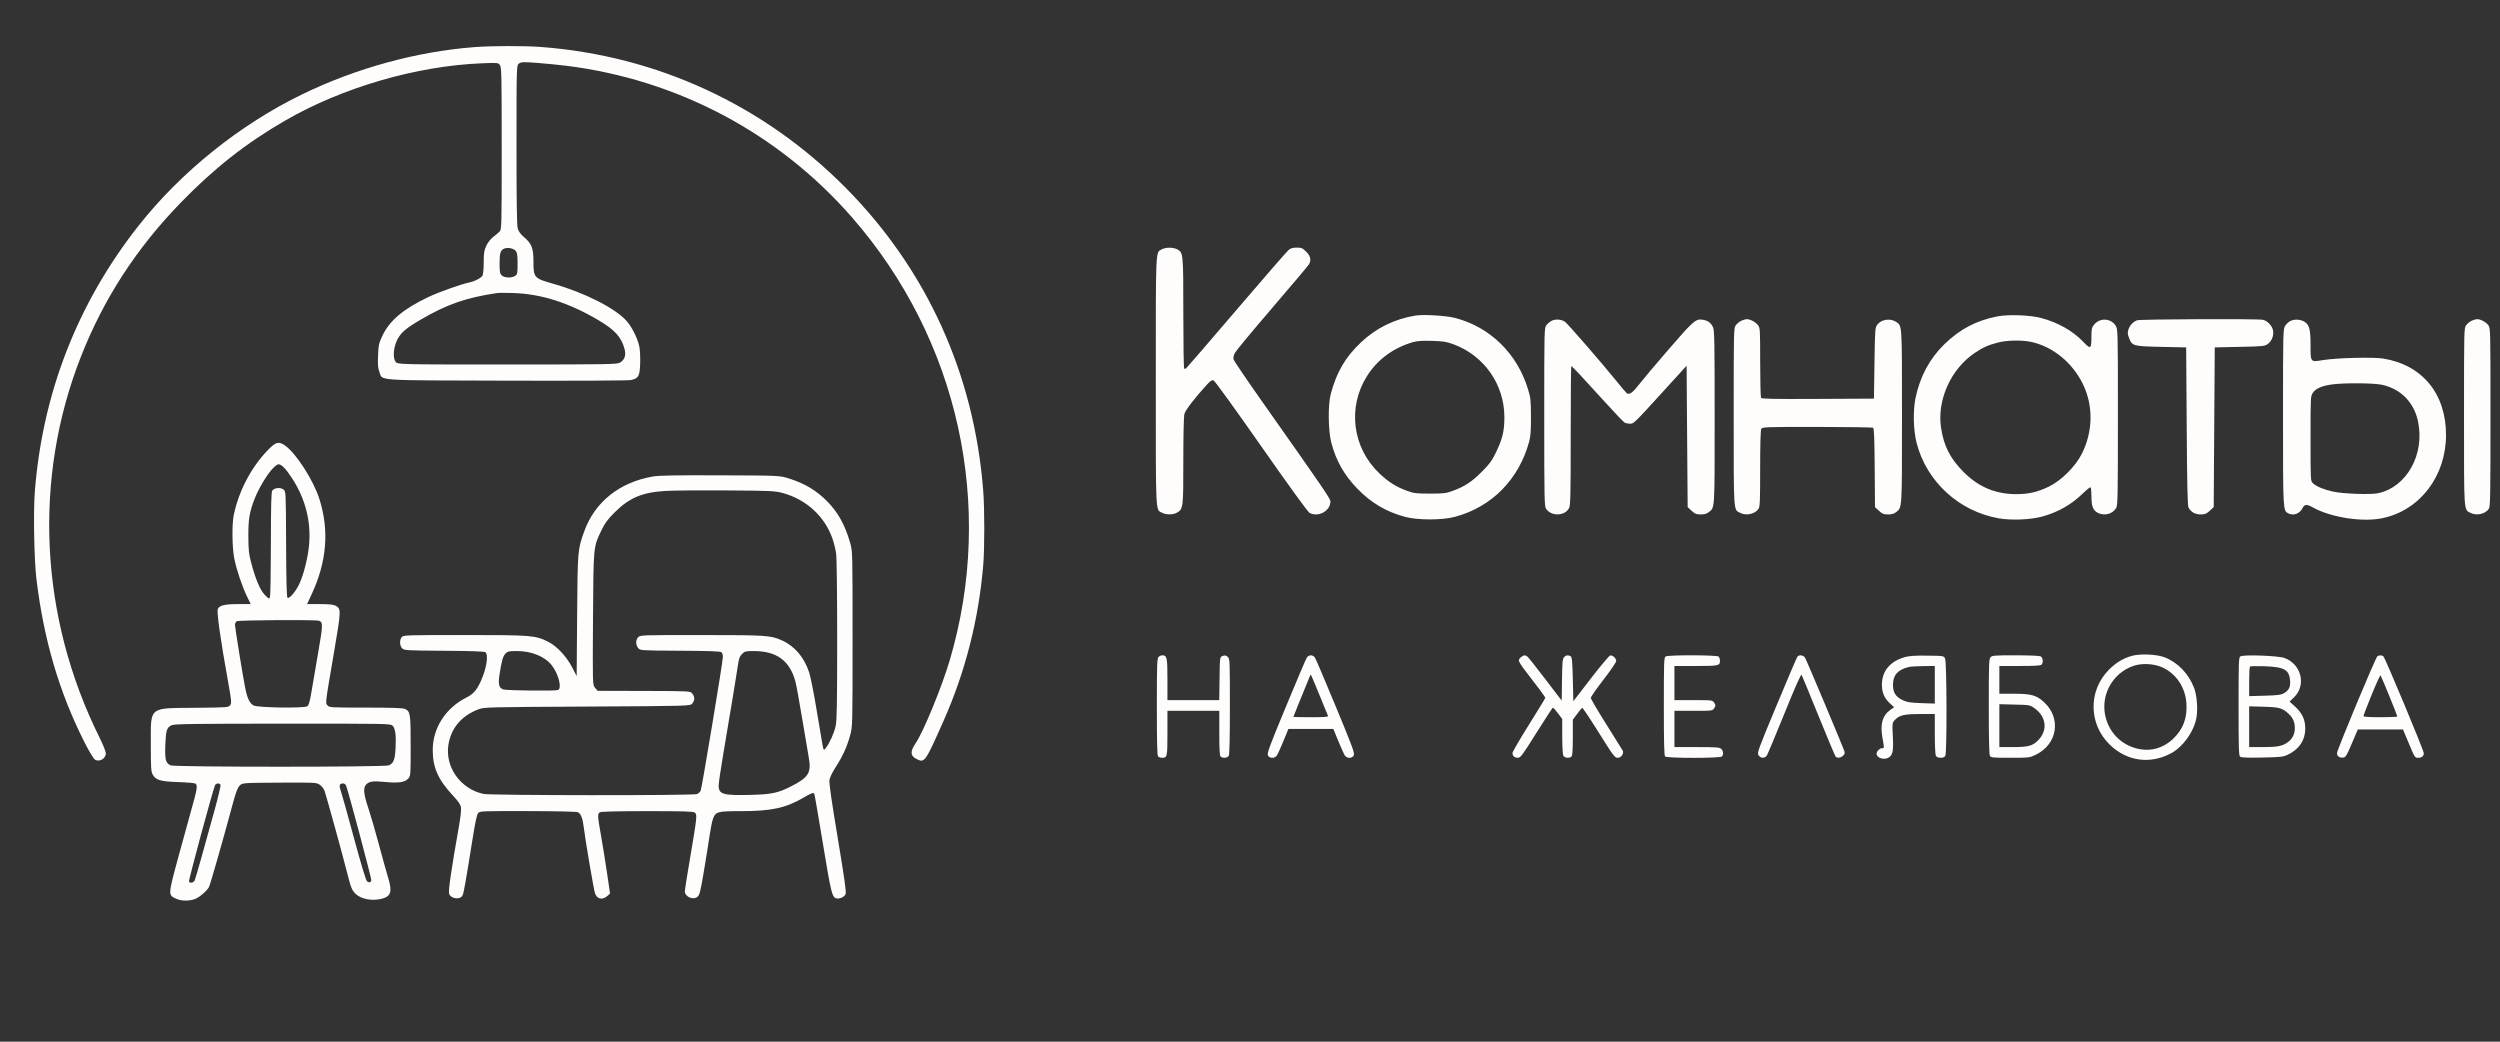 <svg width="240" height="100" viewBox="0 0 240 100" fill="none" xmlns="http://www.w3.org/2000/svg">
<rect x="0" y="0" width="240" height="100" fill="#333333" stroke="none"/>
<path fill-rule="evenodd" clip-rule="evenodd" d="M45.572 4.52C39.996 4.948 34.199 6.536 29.014 9.054C23.021 11.966 17.362 16.512 13.282 21.695C7.448 29.106 4.09 37.714 3.345 47.169C3.19 49.138 3.276 53.776 3.503 55.635C4.209 61.439 5.696 66.484 8.104 71.243C8.535 72.096 8.975 72.83 9.105 72.916C9.524 73.193 10.161 72.833 10.161 72.319C10.161 72.157 9.887 71.474 9.552 70.8C3.802 59.235 3.157 45.959 7.775 34.221C9.96 28.666 13.098 23.831 17.375 19.43C20.572 16.141 23.641 13.73 27.379 11.572C32.896 8.386 40.004 6.321 46.292 6.075C47.82 6.016 47.826 6.016 47.994 6.258C48.147 6.479 48.163 7.2 48.163 14.269C48.163 22.038 48.163 22.038 47.925 22.264C47.795 22.388 47.516 22.622 47.305 22.784C47.085 22.954 46.819 23.302 46.68 23.604C46.474 24.05 46.437 24.288 46.436 25.186C46.436 25.767 46.388 26.332 46.33 26.441C46.207 26.673 45.619 26.992 45.114 27.101C44.217 27.295 42.115 28.041 41.096 28.528C38.714 29.666 37.395 30.78 36.711 32.231C36.37 32.957 36.335 33.114 36.294 34.136C36.257 35.024 36.283 35.343 36.423 35.711C36.749 36.574 35.765 36.507 48.699 36.544C55.492 36.564 60.329 36.539 60.577 36.483C61.3 36.319 61.412 36.119 61.456 34.905C61.478 34.323 61.442 33.592 61.378 33.279C61.218 32.503 60.673 31.4 60.162 30.82C59.09 29.603 56.128 28.097 53.141 27.251C51.261 26.719 51.211 26.662 51.211 25.079C51.211 23.825 51.041 23.389 50.313 22.77C49.984 22.49 49.788 22.225 49.706 21.95C49.617 21.652 49.585 19.506 49.585 13.899C49.585 6.255 49.585 6.255 49.834 6.09C50.056 5.944 50.253 5.938 51.587 6.039C52.414 6.102 53.662 6.225 54.361 6.312C65.058 7.651 74.738 12.788 81.797 20.874C92.026 32.591 95.55 48.554 91.18 63.371C90.427 65.925 88.651 70.249 87.91 71.336C87.349 72.158 87.382 72.576 88.032 72.887C88.771 73.241 88.832 73.152 90.598 69.166C92.679 64.469 93.95 59.471 94.39 54.252C94.525 52.654 94.525 48.878 94.39 47.126C93.527 35.923 88.978 25.898 81.186 18.029C73.314 10.079 63.074 5.348 51.922 4.509C50.339 4.39 47.196 4.396 45.572 4.52ZM48.398 23.869C48.047 24.019 47.959 24.305 47.959 25.301C47.959 26.093 47.989 26.26 48.163 26.434C48.413 26.687 49.132 26.712 49.461 26.48C49.668 26.333 49.687 26.238 49.687 25.313C49.687 24.505 49.651 24.262 49.509 24.086C49.308 23.838 48.732 23.726 48.398 23.869ZM111.542 23.931C110.924 24.269 110.957 23.561 110.957 36.578C110.957 49.641 110.921 48.895 111.563 49.23C111.959 49.436 112.633 49.427 112.997 49.211C113.589 48.858 113.599 48.779 113.599 44.247C113.6 41.674 113.64 39.966 113.707 39.725C113.807 39.362 114.694 38.207 115.837 36.954C116.188 36.569 116.346 36.463 116.498 36.513C116.611 36.549 118.594 39.289 121.06 42.817C123.621 46.48 125.537 49.124 125.699 49.221C126.513 49.705 127.716 49.066 127.721 48.146C127.722 47.875 127.099 46.963 121.207 38.61C119.709 36.488 118.456 34.637 118.421 34.498C118.382 34.341 118.429 34.107 118.544 33.884C118.646 33.686 120.262 31.74 122.134 29.56C124.006 27.38 125.593 25.496 125.661 25.375C125.896 24.953 125.817 24.592 125.397 24.168C125.045 23.813 124.949 23.77 124.496 23.77C124.135 23.77 123.912 23.832 123.718 23.986C123.568 24.105 121.312 26.699 118.705 29.75C116.097 32.801 113.918 35.329 113.862 35.367C113.806 35.406 113.724 35.415 113.68 35.387C113.635 35.359 113.599 32.963 113.599 30.062C113.599 24.276 113.595 24.24 113.002 23.931C112.618 23.73 111.909 23.73 111.542 23.931ZM47.705 28.135C44.743 28.572 42.895 29.217 40.364 30.699C38.948 31.528 38.481 31.931 38.131 32.627C37.767 33.351 37.694 34.376 37.981 34.734C38.187 34.99 38.187 34.99 48.687 34.99C58.385 34.99 59.211 34.976 59.503 34.815C59.961 34.562 60.119 34.115 59.961 33.517C59.658 32.37 59.021 31.663 57.466 30.746C54.582 29.046 51.954 28.211 49.23 28.128C48.559 28.107 47.873 28.11 47.705 28.135ZM135.902 30.293C133.876 30.618 132.099 31.494 130.632 32.888C129.145 34.301 128.327 35.702 127.757 37.807C127.474 38.854 127.503 41.37 127.811 42.52C128.276 44.257 129.039 45.601 130.302 46.909C131.602 48.256 133.055 49.12 134.842 49.608C136.085 49.949 138.464 49.948 139.712 49.607C143.23 48.645 145.805 46.027 146.799 42.401C146.938 41.895 146.976 41.369 146.971 40.01C146.966 38.419 146.941 38.191 146.691 37.369C145.648 33.942 143.066 31.411 139.712 30.528C138.862 30.304 136.672 30.169 135.902 30.293ZM191.771 30.37C189.741 30.761 188.167 31.584 186.671 33.036C185.249 34.416 184.316 36.154 183.889 38.217C183.635 39.444 183.684 41.328 184.002 42.55C184.965 46.246 188.067 49.087 191.873 49.758C193.08 49.97 194.915 49.897 196.041 49.592C197.573 49.178 198.872 48.433 200.008 47.319C200.339 46.995 200.647 46.754 200.694 46.783C200.741 46.812 200.779 47.204 200.779 47.655C200.779 48.593 200.933 48.994 201.385 49.23C202.014 49.557 202.812 49.348 203.153 48.766C203.303 48.51 203.319 47.671 203.319 40.035C203.319 31.588 203.319 31.588 203.087 31.24C202.617 30.536 201.594 30.494 201.041 31.157C200.807 31.438 200.779 31.559 200.777 32.308C200.775 33.521 200.709 33.564 199.998 32.82C198.977 31.752 197.564 30.955 195.91 30.516C194.906 30.249 192.787 30.174 191.771 30.37ZM149.001 30.776C148.828 30.854 148.588 31.045 148.467 31.201C148.247 31.483 148.247 31.483 148.247 40.028C148.247 47.793 148.262 48.596 148.415 48.831C148.909 49.591 150.231 49.557 150.633 48.774C150.766 48.514 150.787 47.565 150.787 41.808C150.787 38.143 150.813 35.143 150.845 35.143C150.914 35.143 151.934 36.233 154.131 38.653C155.039 39.654 155.867 40.519 155.971 40.574C156.074 40.63 156.3 40.676 156.471 40.676C156.845 40.676 156.816 40.704 159.729 37.508L161.914 35.112L161.964 41.898L162.015 48.684L162.395 49.035C162.718 49.334 162.847 49.385 163.27 49.385C163.619 49.385 163.846 49.322 164.036 49.171C164.632 48.698 164.606 49.11 164.606 40.056C164.606 32.677 164.588 31.703 164.445 31.4C164.254 30.994 163.951 30.773 163.478 30.696C162.795 30.585 162.59 30.762 160.176 33.555C158.909 35.02 157.616 36.556 157.302 36.967C156.767 37.668 156.423 37.912 156.183 37.763C156.127 37.727 155.682 37.204 155.194 36.6C153.77 34.836 150.481 31.049 150.228 30.882C149.89 30.658 149.36 30.613 149.001 30.776ZM167.189 30.781C167.016 30.857 166.776 31.045 166.655 31.201C166.435 31.483 166.435 31.483 166.435 39.978C166.435 49.302 166.409 48.9 167.042 49.23C167.629 49.536 168.465 49.358 168.817 48.851C168.953 48.654 168.975 48.117 168.975 45.001C168.975 42.701 169.014 41.308 169.081 41.182C169.183 40.99 169.348 40.984 174.44 40.985C177.331 40.986 179.751 41.022 179.819 41.066C179.911 41.125 179.949 42.097 179.971 44.914L180 48.684L180.379 49.035C180.703 49.334 180.832 49.385 181.255 49.385C181.61 49.385 181.83 49.322 182.031 49.163C182.607 48.706 182.591 48.97 182.591 40.003C182.591 31.029 182.606 31.28 182.038 30.905C181.464 30.525 180.599 30.656 180.213 31.18C180.01 31.457 179.998 31.622 179.949 34.869L179.898 38.268L174.52 38.295C170.284 38.316 169.124 38.294 169.06 38.193C169.015 38.122 168.978 36.583 168.977 34.773C168.975 31.554 168.971 31.476 168.755 31.2C168.527 30.908 168 30.632 167.683 30.639C167.584 30.642 167.361 30.705 167.189 30.781ZM205.148 30.75C204.768 30.903 204.457 31.238 204.328 31.632C204.234 31.918 204.244 32.068 204.381 32.428C204.679 33.215 204.77 33.241 207.485 33.299L209.873 33.35L209.924 40.932C209.962 46.711 210.005 48.567 210.101 48.737C210.345 49.167 210.735 49.385 211.26 49.385C211.683 49.385 211.812 49.334 212.135 49.035L212.515 48.684L212.566 41.017L212.616 33.35L215.004 33.299C217.281 33.25 217.407 33.237 217.715 33.016C218.095 32.742 218.302 32.197 218.211 31.708C218.13 31.273 217.658 30.786 217.233 30.701C216.689 30.591 205.43 30.637 205.148 30.75ZM219.987 30.766C219.788 30.837 219.533 31.044 219.402 31.24C219.17 31.588 219.17 31.588 219.17 40.029C219.17 49.05 219.168 49.007 219.663 49.275C220.165 49.546 220.765 49.325 221.053 48.764C221.241 48.398 221.445 48.386 222.028 48.71C223.776 49.682 226.809 50.149 228.727 49.743C232.323 48.98 234.818 45.707 234.818 41.752C234.818 37.8 232.54 35.029 228.791 34.422C227.83 34.267 224.345 34.353 223.031 34.566C221.781 34.768 221.812 34.805 221.812 33.132C221.812 31.631 221.705 31.199 221.259 30.905C220.921 30.681 220.387 30.623 219.987 30.766ZM237.299 30.781C237.126 30.857 236.886 31.045 236.765 31.201C236.545 31.483 236.545 31.483 236.545 39.978C236.545 49.302 236.519 48.9 237.152 49.23C237.739 49.536 238.575 49.358 238.927 48.851C239.068 48.648 239.086 47.653 239.086 40.053C239.086 31.483 239.086 31.483 238.865 31.2C238.638 30.908 238.11 30.632 237.793 30.639C237.694 30.642 237.471 30.705 237.299 30.781ZM135.699 32.83C133.78 33.377 132.253 34.493 131.24 36.091C129.333 39.097 129.825 42.984 132.426 45.451C133.293 46.274 134.016 46.73 135.055 47.112C135.734 47.361 135.931 47.386 137.273 47.386C138.616 47.386 138.813 47.361 139.492 47.112C140.615 46.7 141.298 46.248 142.263 45.281C142.992 44.551 143.217 44.243 143.61 43.437C144.238 42.147 144.421 41.386 144.422 40.062C144.423 36.908 142.476 34.127 139.509 33.041C138.869 32.806 138.544 32.755 137.477 32.723C136.587 32.696 136.055 32.728 135.699 32.83ZM191.787 32.887C190.822 33.145 190.383 33.343 189.583 33.877C187.283 35.413 185.931 38.421 186.343 41.084C186.612 42.826 187.21 44.001 188.484 45.29C189.923 46.745 191.565 47.44 193.556 47.437C194.771 47.435 195.609 47.24 196.707 46.705C197.891 46.129 199.228 44.796 199.849 43.575C200.941 41.429 200.972 38.899 199.934 36.82C198.928 34.806 197.125 33.326 195.089 32.844C194.183 32.629 192.673 32.649 191.787 32.887ZM223.929 36.897C222.932 37.026 222.317 37.288 222.043 37.697C221.812 38.042 221.812 38.048 221.812 42.108C221.812 46.173 221.812 46.173 222.042 46.391C222.367 46.699 223.082 46.998 223.957 47.192C224.931 47.407 227.587 47.503 228.301 47.349C231.053 46.754 232.796 43.618 232.131 40.458C231.745 38.618 230.463 37.321 228.647 36.933C227.882 36.77 225.073 36.748 223.929 36.897ZM25.657 43.267C24.087 44.911 22.917 47.157 22.442 49.437C22.256 50.333 22.281 52.537 22.49 53.611C22.697 54.672 23.252 56.322 23.728 57.294L24.07 57.992L22.933 57.992C21.578 57.993 21.067 58.111 20.91 58.459C20.789 58.727 21.174 61.452 21.907 65.512C22.223 67.266 22.242 67.47 22.104 67.682C21.953 67.915 21.953 67.915 18.724 67.948C14.207 67.995 14.479 67.766 14.479 71.516C14.479 73.689 14.502 74.07 14.653 74.346C14.95 74.893 15.4 75.027 17.12 75.08C17.959 75.106 18.702 75.174 18.772 75.23C18.982 75.399 18.922 75.788 18.404 77.613C18.132 78.571 17.535 80.74 17.078 82.432C16.128 85.949 16.128 85.929 16.935 86.289C17.486 86.534 18.346 86.508 18.881 86.229C19.323 85.999 19.898 85.474 20.061 85.154C20.194 84.893 21.39 80.711 22.288 77.37C22.639 76.062 22.798 75.633 23.006 75.423C23.273 75.154 23.273 75.154 26.82 75.134C30.328 75.114 30.372 75.117 30.701 75.341C30.886 75.466 31.09 75.726 31.159 75.924C31.346 76.461 32.967 82.349 33.328 83.802C33.672 85.187 33.795 85.489 34.158 85.83C34.695 86.336 35.79 86.522 36.713 86.263C37.553 86.028 37.669 85.566 37.237 84.17C37.097 83.719 36.706 82.313 36.367 81.045C36.028 79.777 35.571 78.207 35.352 77.555C34.902 76.217 34.849 75.618 35.154 75.31C35.458 75.004 35.814 74.956 36.975 75.069C38.264 75.194 38.879 75.102 39.196 74.739C39.421 74.48 39.424 74.436 39.424 71.608C39.424 68.495 39.393 68.294 38.868 68.053C38.678 67.966 37.602 67.93 35.117 67.93C31.77 67.93 31.625 67.922 31.449 67.727C31.225 67.477 31.201 67.682 32.048 62.722C32.76 58.553 32.764 58.434 32.204 58.142C31.997 58.035 31.57 57.992 30.698 57.992H29.48L29.932 57.017C31.369 53.918 31.613 50.943 30.677 47.951C30.106 46.122 28.408 43.479 27.34 42.753C26.734 42.341 26.461 42.424 25.657 43.267ZM26.098 45.067C25.558 45.676 24.808 46.948 24.451 47.863C23.948 49.151 23.834 49.828 23.842 51.486C23.848 52.788 23.888 53.171 24.106 53.996C24.532 55.613 24.977 56.66 25.433 57.121C25.808 57.501 25.844 57.516 25.918 57.326C25.962 57.213 26.001 54.905 26.005 52.197C26.01 48.422 26.041 47.232 26.139 47.097C26.337 46.824 26.936 46.767 27.213 46.994C27.445 47.183 27.445 47.183 27.465 52.224C27.479 55.711 27.519 57.299 27.596 57.376C27.76 57.541 28.415 56.768 28.759 56.002C29.167 55.095 29.545 53.588 29.663 52.398C29.892 50.094 29.325 47.864 27.999 45.855C27.403 44.951 27.023 44.57 26.719 44.57C26.62 44.57 26.34 44.794 26.098 45.067ZM62.672 45.745C59.477 46.298 57.109 48.187 56.094 50.991C55.456 52.755 55.453 52.792 55.404 59.117L55.36 64.904L54.938 64.088C54.38 63.01 53.448 62.015 52.61 61.601C51.375 60.991 51.019 60.963 44.575 60.963C39.056 60.963 38.736 60.973 38.576 61.151C38.335 61.419 38.36 62.014 38.622 62.254C38.823 62.437 39.062 62.45 42.65 62.474C45.292 62.492 46.507 62.535 46.602 62.615C46.922 62.882 46.7 64.225 46.133 65.448C45.747 66.281 45.429 66.633 44.759 66.972C42.77 67.978 41.542 69.9 41.542 72.006C41.542 73.691 42.064 74.859 43.502 76.396C43.981 76.907 44.206 77.234 44.253 77.487C44.295 77.713 44.219 78.418 44.05 79.37C43.352 83.307 43.025 85.533 43.108 85.785C43.274 86.287 44.165 86.412 44.401 85.967C44.516 85.751 44.703 84.701 45.325 80.789C45.635 78.837 45.775 78.183 45.916 78.04C46.089 77.865 46.374 77.854 50.701 77.865C53.689 77.872 55.371 77.913 55.5 77.983C55.762 78.124 55.946 78.599 56.031 79.355C56.147 80.384 57.002 85.42 57.118 85.755C57.31 86.309 57.824 86.43 58.286 86.028L58.565 85.787L58.281 83.851C58.125 82.787 57.865 81.168 57.703 80.254C57.354 78.282 57.347 78.115 57.605 77.975C57.732 77.907 59.35 77.869 62.158 77.869C65.635 77.869 66.552 77.897 66.701 78.006C66.943 78.184 66.918 78.424 66.259 82.308C65.974 83.989 65.741 85.448 65.741 85.55C65.741 86.085 66.53 86.438 66.953 86.093C67.164 85.92 67.236 85.635 67.58 83.599C67.793 82.335 68.04 80.794 68.128 80.174C68.216 79.554 68.359 78.85 68.446 78.609C68.697 77.916 68.869 77.869 71.159 77.869C74.049 77.869 75.436 77.569 77.13 76.578C77.91 76.121 78.084 76.06 78.176 76.21C78.204 76.255 78.575 78.411 79.002 81C79.8 85.847 79.885 86.181 80.339 86.249C80.666 86.299 81.081 86.087 81.182 85.818C81.252 85.632 81.053 84.225 80.419 80.424C79.819 76.826 79.581 75.159 79.626 74.875C79.662 74.645 79.911 74.129 80.2 73.684C80.879 72.638 81.331 71.651 81.613 70.594C81.846 69.723 81.846 69.723 81.846 61.322C81.846 52.92 81.846 52.92 81.617 52.122C81.112 50.368 80.453 49.181 79.383 48.103C78.361 47.072 77.234 46.402 75.73 45.931C74.835 45.651 74.835 45.651 69.145 45.631C64.808 45.615 63.268 45.642 62.672 45.745ZM63.912 47.128C61.651 47.258 60.398 47.79 58.973 49.222C58.316 49.883 58.064 50.228 57.732 50.922C56.956 52.546 56.974 52.361 56.928 59.438C56.887 65.751 56.887 65.751 57.129 66.035L57.371 66.319L61.819 66.33C66.267 66.342 66.267 66.342 66.461 66.584C66.708 66.892 66.708 67.227 66.461 67.535C66.267 67.777 66.267 67.777 56.377 67.83C46.603 67.883 46.479 67.886 45.916 68.101C44.31 68.715 43.323 69.87 43.055 71.449C42.688 73.608 44.191 75.741 46.415 76.217C47.115 76.367 66.515 76.381 66.904 76.232C67.048 76.176 67.211 76.027 67.266 75.899C67.389 75.615 69.399 63.508 69.399 63.054C69.399 62.876 69.335 62.676 69.256 62.611C69.154 62.526 68.02 62.485 65.285 62.47C61.455 62.449 61.455 62.449 61.261 62.207C61.009 61.893 61.013 61.427 61.27 61.168C61.469 60.968 61.608 60.963 67.341 60.965C73.578 60.967 73.981 60.993 75.056 61.473C76.284 62.021 77.201 63.096 77.678 64.548C77.817 64.971 78.138 66.586 78.391 68.135C78.644 69.685 78.901 71.203 78.962 71.509C79.074 72.066 79.074 72.066 79.27 71.817C79.644 71.34 80.085 70.359 80.226 69.685C80.341 69.137 80.369 67.543 80.369 61.424C80.369 56.927 80.327 53.555 80.267 53.136C80.212 52.747 80.056 52.109 79.921 51.718C79.179 49.567 77.39 47.93 75.118 47.323C74.386 47.128 73.99 47.109 69.805 47.08C67.318 47.063 64.666 47.084 63.912 47.128ZM22.735 59.639C22.637 59.697 22.557 59.848 22.557 59.976C22.557 60.24 23.294 64.8 23.537 66.035C23.734 67.037 23.974 67.537 24.353 67.728C24.776 67.941 29.232 68.005 29.504 67.801C29.646 67.695 29.744 67.358 29.888 66.488C29.995 65.844 30.288 64.13 30.54 62.679C31.01 59.97 31.017 59.742 30.63 59.592C30.343 59.481 22.928 59.526 22.735 59.639ZM48.526 62.739C48.281 62.986 48.14 63.493 47.942 64.838C47.816 65.692 47.906 66.032 48.3 66.183C48.593 66.295 53.322 66.348 53.573 66.242C53.96 66.078 53.63 64.74 52.998 63.904C52.341 63.036 51.052 62.5 49.62 62.5C48.857 62.5 48.737 62.526 48.526 62.739ZM71.235 62.784C71.001 63.02 70.932 63.218 70.829 63.937C70.707 64.79 70.219 67.745 69.404 72.566C69.177 73.903 68.992 75.183 68.992 75.409C68.992 76.26 69.405 76.379 72.116 76.307C74.084 76.256 74.697 76.125 75.946 75.49C77.653 74.622 77.918 74.17 77.626 72.632C77.568 72.328 77.292 70.697 77.013 69.006C76.734 67.316 76.434 65.68 76.347 65.372C75.788 63.401 74.545 62.504 72.363 62.501C71.573 62.5 71.498 62.519 71.235 62.784ZM204.651 62.964C203.818 63.198 203.132 63.614 202.457 64.293C200.456 66.306 200.496 69.513 202.546 71.498C204.183 73.083 206.416 73.394 208.421 72.316C209.548 71.711 210.572 70.3 210.844 68.977C211.011 68.169 210.914 66.791 210.64 66.062C210.122 64.686 209.087 63.604 207.813 63.105C207.058 62.809 205.456 62.738 204.651 62.964ZM111.218 63.071C111.078 63.212 111.058 63.79 111.058 67.866C111.058 71.334 111.089 72.531 111.18 72.623C111.247 72.691 111.421 72.746 111.566 72.746C112.054 72.746 112.074 72.649 112.074 70.369V68.238H114.564H117.053V70.369C117.053 71.89 117.088 72.535 117.175 72.623C117.368 72.818 117.845 72.772 117.964 72.548C118.032 72.42 118.069 70.74 118.069 67.799C118.069 63.356 118.065 63.245 117.863 63.061C117.7 62.912 117.599 62.893 117.381 62.97C117.104 63.068 117.104 63.068 117.077 65.141L117.049 67.213H114.562H112.074V65.222C112.074 63.108 112.031 62.91 111.566 62.91C111.463 62.91 111.306 62.982 111.218 63.071ZM125.447 63.14C125.367 63.267 124.471 65.374 123.456 67.822C121.879 71.626 121.627 72.308 121.718 72.51C121.86 72.824 122.365 72.835 122.578 72.528C122.661 72.409 122.945 71.786 123.208 71.145L123.687 69.98H125.845H128.003L128.484 71.153C128.749 71.798 129.032 72.421 129.112 72.536C129.321 72.836 129.827 72.819 129.968 72.507C130.061 72.302 129.817 71.642 128.233 67.82C127.219 65.373 126.322 63.267 126.24 63.14C126.153 63.005 125.989 62.91 125.842 62.91C125.695 62.91 125.534 63.004 125.447 63.14ZM146.035 63.069C145.91 63.157 145.809 63.312 145.809 63.414C145.809 63.516 146.074 63.94 146.399 64.356C147.525 65.799 148.349 66.912 148.349 66.991C148.349 67.035 147.641 68.198 146.775 69.576C145.909 70.953 145.201 72.174 145.2 72.29C145.199 72.578 145.39 72.746 145.72 72.746C145.971 72.746 146.139 72.519 147.503 70.343C148.331 69.021 149.042 67.938 149.082 67.935C149.122 67.933 149.34 68.177 149.565 68.478L149.975 69.025V70.687C149.975 71.637 150.02 72.434 150.08 72.548C150.199 72.772 150.676 72.818 150.869 72.623C150.954 72.537 150.991 71.985 150.991 70.797V69.094L151.402 68.538C151.628 68.232 151.849 67.969 151.893 67.953C151.937 67.937 152.56 68.859 153.276 70.002C154.935 72.649 155.007 72.746 155.312 72.746C155.638 72.746 155.923 72.325 155.78 72.055C155.724 71.949 155.012 70.808 154.198 69.52C153.384 68.232 152.718 67.097 152.718 66.997C152.718 66.897 153.265 66.11 153.934 65.247C154.603 64.384 155.152 63.582 155.154 63.464C155.157 63.193 154.824 62.881 154.58 62.927C154.478 62.947 153.64 63.942 152.718 65.14L151.041 67.317L150.991 65.212C150.949 63.492 150.912 63.089 150.787 63.01C150.554 62.861 150.328 62.891 150.145 63.095C150.006 63.25 149.975 63.599 149.951 65.27L149.924 67.26L148.361 65.213C147.501 64.087 146.727 63.108 146.639 63.038C146.432 62.87 146.308 62.876 146.035 63.069ZM159.907 63.02C159.742 63.117 159.729 63.456 159.729 67.812C159.729 71.322 159.76 72.531 159.851 72.623C160.025 72.798 165.124 72.798 165.297 72.623C165.477 72.442 165.446 72.085 165.233 71.891C165.073 71.744 164.755 71.721 162.896 71.721H160.745V69.98V68.238H162.572C164.398 68.238 164.398 68.238 164.565 67.982C164.719 67.744 164.719 67.707 164.565 67.469C164.398 67.213 164.398 67.213 162.572 67.213H160.745V65.574V63.934H162.808C165.015 63.934 165.114 63.912 165.114 63.422C165.114 63.276 165.059 63.1 164.992 63.033C164.836 62.875 160.174 62.864 159.907 63.02ZM172.552 63.039C172.494 63.109 171.595 65.213 170.555 67.713C168.741 72.071 168.669 72.268 168.821 72.502C169.026 72.817 169.43 72.823 169.624 72.515C169.704 72.389 170.467 70.564 171.32 68.46C172.42 65.748 172.896 64.682 172.958 64.793C173.006 64.88 173.734 66.647 174.576 68.72C175.418 70.793 176.154 72.547 176.212 72.618C176.475 72.941 177.193 72.561 177.076 72.16C176.965 71.78 173.426 63.36 173.285 63.14C173.122 62.888 172.722 62.832 172.552 63.039ZM182.898 63.073C181.453 63.468 180.658 64.42 180.663 65.75C180.665 66.488 180.908 67.047 181.435 67.525L181.835 67.889L181.455 68.162C180.714 68.694 180.485 69.505 180.711 70.799C180.9 71.877 180.901 71.824 180.676 71.824C180.456 71.824 180.152 72.131 180.152 72.354C180.152 72.751 180.827 72.985 181.276 72.743C181.702 72.513 181.784 72.13 181.713 70.708C181.646 69.38 181.646 69.38 181.949 69.075C182.371 68.649 182.844 68.546 184.395 68.546L185.741 68.545V70.447C185.741 71.563 185.784 72.432 185.846 72.548C185.919 72.684 186.059 72.746 186.3 72.746C186.54 72.746 186.681 72.684 186.753 72.548C186.917 72.239 186.893 63.548 186.727 63.217C186.599 62.962 186.593 62.961 185.027 62.941C183.9 62.926 183.297 62.964 182.898 63.073ZM191.091 63.097C190.94 63.266 190.923 63.743 190.923 67.817C190.923 70.746 190.96 72.42 191.028 72.548C191.126 72.733 191.258 72.746 192.984 72.746C194.815 72.746 194.842 72.743 195.445 72.451C197.512 71.45 197.905 68.954 196.238 67.418C195.493 66.732 195.014 66.598 193.292 66.598H191.939V65.266V63.934H193.9C195.29 63.934 195.897 63.899 195.983 63.812C196.176 63.617 196.131 63.136 195.908 63.016C195.79 62.952 194.826 62.91 193.486 62.91C191.458 62.91 191.244 62.926 191.091 63.097ZM215.08 63.014C214.915 63.117 214.903 63.459 214.903 67.82C214.903 71.79 214.925 72.535 215.049 72.639C215.156 72.728 215.734 72.751 217.158 72.725C218.901 72.691 219.172 72.663 219.594 72.468C220.707 71.952 221.304 71.065 221.304 69.926C221.304 69.078 221.006 68.447 220.304 67.811L219.802 67.355L220.245 66.921C221.424 65.763 220.928 63.76 219.316 63.168C218.71 62.945 215.385 62.825 215.08 63.014ZM228.231 62.999C228.062 63.107 224.352 72.001 224.352 72.298C224.352 72.594 224.586 72.767 224.93 72.728C225.192 72.697 225.263 72.584 225.782 71.363L226.348 70.031H228.518H230.687L231.203 71.261C231.836 72.77 231.82 72.746 232.162 72.746C232.485 72.746 232.684 72.58 232.684 72.311C232.684 72.042 228.952 63.093 228.798 62.995C228.633 62.889 228.401 62.891 228.231 62.999ZM204.834 63.917C202.721 64.624 201.545 66.901 202.189 69.038C202.646 70.555 203.859 71.635 205.43 71.922C206.576 72.132 207.713 71.782 208.596 70.949C209.572 70.029 209.984 68.954 209.898 67.555C209.803 66.022 208.954 64.721 207.641 64.094C206.84 63.712 205.668 63.638 204.834 63.917ZM183.251 64.03C182.189 64.289 181.727 64.804 181.727 65.728C181.727 66.491 181.974 66.884 182.666 67.219C183.07 67.416 183.362 67.462 184.445 67.499L185.741 67.545V65.74V63.934L184.649 63.945C184.048 63.951 183.419 63.989 183.251 64.03ZM215.995 63.992C215.953 64.035 215.919 64.692 215.919 65.45V66.829L217.424 66.786C218.697 66.749 218.982 66.711 219.278 66.537C219.741 66.264 219.899 65.936 219.85 65.349C219.763 64.288 219.3 64.027 217.392 63.959C216.666 63.933 216.037 63.948 215.995 63.992ZM125.762 64.878C125.08 66.533 124.166 68.788 124.166 68.816C124.166 68.836 124.925 68.853 125.853 68.853C127.164 68.853 127.529 68.824 127.488 68.724C127.459 68.654 127.087 67.746 126.662 66.708C126.237 65.669 125.873 64.802 125.853 64.782C125.833 64.762 125.792 64.805 125.762 64.878ZM227.679 66.699C227.246 67.764 226.892 68.684 226.892 68.744C226.892 68.816 227.442 68.853 228.518 68.853C229.412 68.853 230.144 68.821 230.144 68.783C230.144 68.678 228.609 64.919 228.532 64.835C228.496 64.795 228.112 65.634 227.679 66.699ZM191.939 69.662V71.721L193.184 71.721C194.721 71.72 195.119 71.615 195.662 71.067C196.605 70.117 196.453 68.797 195.307 67.985C194.875 67.679 194.846 67.674 193.404 67.639L191.939 67.604V69.662ZM215.919 69.765V71.721L217.214 71.721C218.618 71.72 219.062 71.638 219.583 71.284C220.066 70.957 220.308 70.485 220.304 69.883C220.299 69.309 220.13 68.922 219.713 68.531C219.115 67.972 218.817 67.886 217.316 67.846L215.919 67.808V69.765ZM16.494 69.617C16.015 69.826 15.925 70.099 15.872 71.487C15.816 72.933 15.905 73.274 16.391 73.476C16.803 73.649 36.869 73.649 37.31 73.477C37.775 73.296 37.913 72.953 37.974 71.843C38.041 70.618 37.951 69.928 37.69 69.665C37.499 69.472 37.232 69.467 27.155 69.471C18.596 69.475 16.761 69.5 16.494 69.617ZM20.643 75.384C20.464 75.732 18.082 84.54 18.14 84.636C18.252 84.818 18.598 84.735 18.696 84.503C18.75 84.376 19.043 83.374 19.349 82.275C19.654 81.176 20.201 79.204 20.566 77.892C20.93 76.58 21.202 75.439 21.17 75.356C21.091 75.148 20.755 75.166 20.643 75.384ZM32.651 75.314C32.575 75.391 32.597 75.579 32.726 75.954C32.827 76.246 33.395 78.284 33.989 80.482C34.681 83.041 35.129 84.524 35.236 84.607C35.437 84.763 35.603 84.722 35.645 84.505C35.677 84.336 33.37 75.691 33.211 75.384C33.106 75.184 32.816 75.147 32.651 75.314Z" fill="#FFFCFC"/>
</svg>
